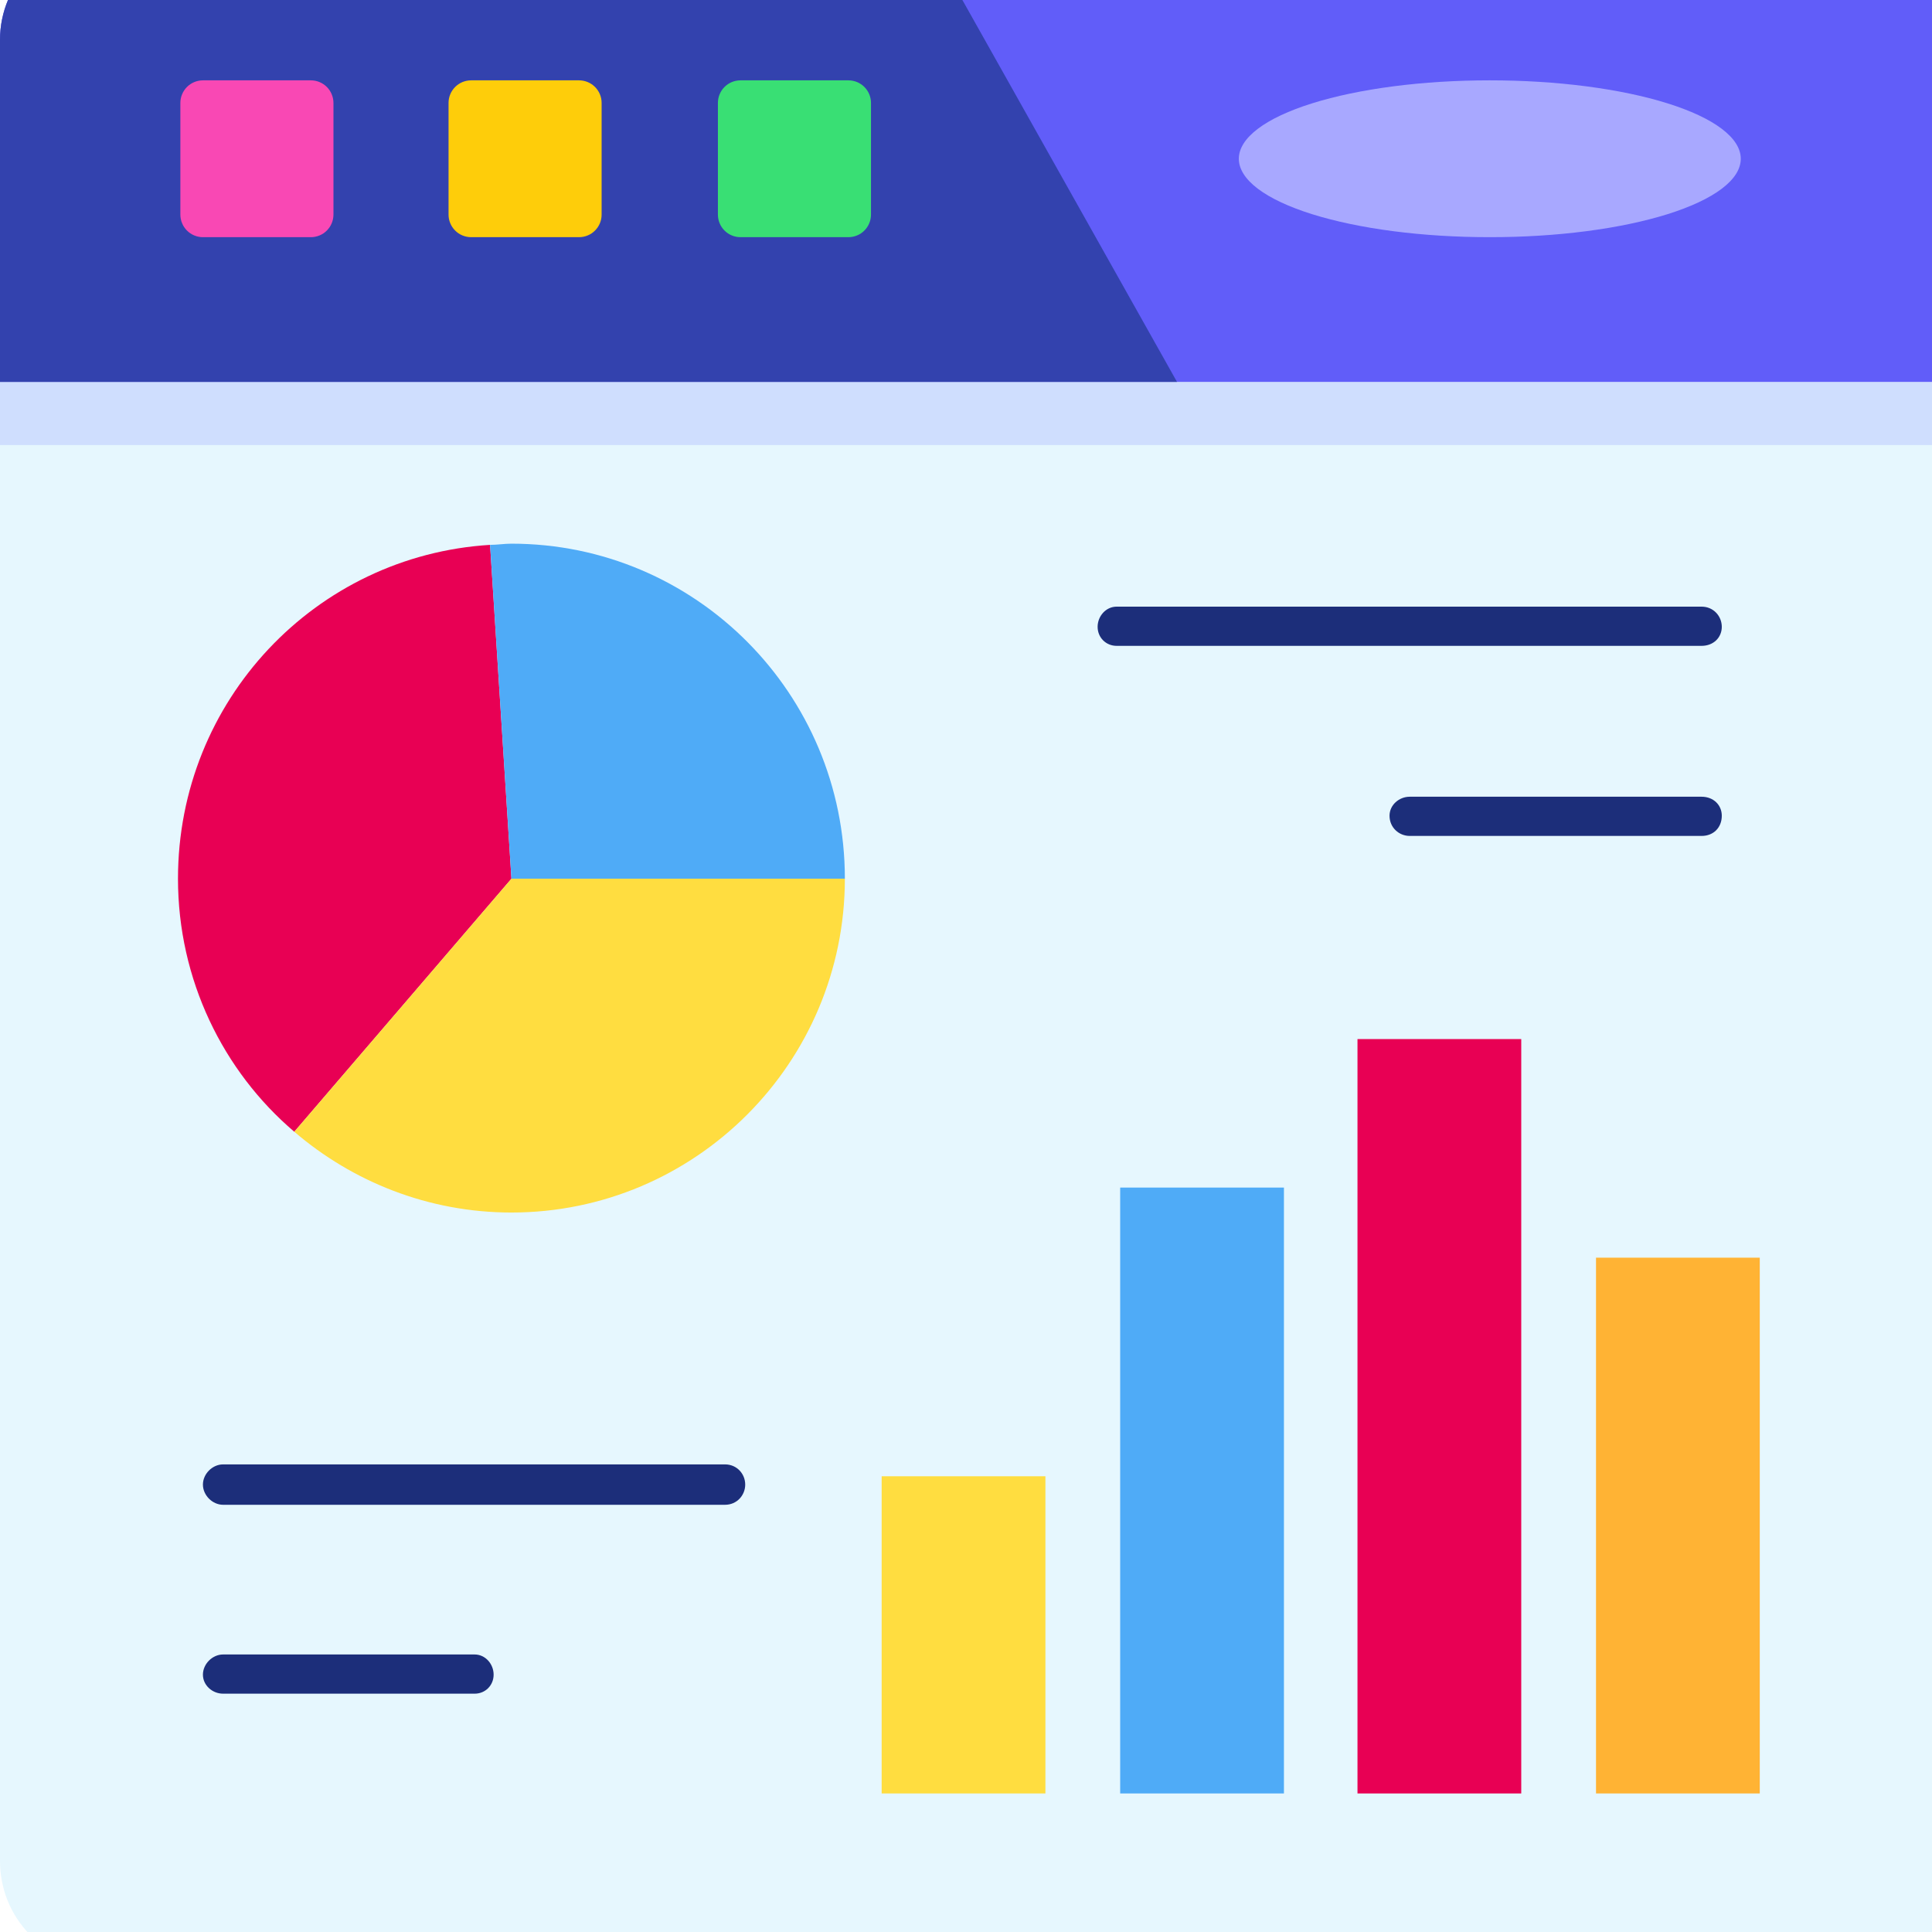 <svg xmlns="http://www.w3.org/2000/svg" xmlns:xlink="http://www.w3.org/1999/xlink" width="500" zoomAndPan="magnify" viewBox="0 0 375 375" height="500" preserveAspectRatio="xMidYMid meet" version="1.0"><rect x="-37.5" width="450" fill="#ffffff" y="-37.5" height="450" fill-opacity="1"/><rect x="-37.5" width="450" fill="#ffffff" y="-37.5" height="450" fill-opacity="1"/><path fill="#e6f7fe" d="M 19.578 -12.305 L 361.375 -12.305 C 362.02 -12.305 362.656 -12.273 363.297 -12.211 C 363.934 -12.145 364.566 -12.047 365.195 -11.922 C 365.824 -11.793 366.445 -11.633 367.059 -11.441 C 367.672 -11.25 368.277 -11.031 368.867 -10.777 C 369.461 -10.527 370.039 -10.246 370.605 -9.938 C 371.172 -9.629 371.719 -9.289 372.254 -8.926 C 372.785 -8.559 373.301 -8.168 373.797 -7.754 C 374.293 -7.336 374.766 -6.895 375.219 -6.43 C 375.672 -5.965 376.102 -5.48 376.512 -4.973 C 376.918 -4.465 377.297 -3.938 377.656 -3.391 C 378.012 -2.844 378.34 -2.281 378.641 -1.703 C 378.945 -1.121 379.219 -0.527 379.465 0.078 C 379.711 0.684 379.926 1.305 380.109 1.934 C 380.297 2.562 380.453 3.199 380.578 3.84 C 380.703 4.484 380.797 5.137 380.859 5.789 C 380.922 6.441 380.953 7.098 380.953 7.754 L 380.953 361.254 C 380.953 361.91 380.922 362.566 380.859 363.223 C 380.797 363.875 380.703 364.523 380.578 365.168 C 380.453 365.812 380.297 366.449 380.109 367.078 C 379.926 367.707 379.711 368.324 379.465 368.934 C 379.219 369.539 378.945 370.133 378.641 370.711 C 378.34 371.289 378.012 371.855 377.656 372.398 C 377.297 372.945 376.918 373.473 376.512 373.98 C 376.102 374.488 375.672 374.977 375.219 375.441 C 374.766 375.906 374.293 376.344 373.797 376.762 C 373.301 377.18 372.785 377.57 372.254 377.934 C 371.719 378.301 371.172 378.637 370.605 378.945 C 370.039 379.258 369.461 379.539 368.867 379.789 C 368.277 380.039 367.672 380.262 367.059 380.453 C 366.445 380.645 365.824 380.801 365.195 380.93 C 364.566 381.059 363.934 381.156 363.297 381.219 C 362.656 381.285 362.02 381.316 361.375 381.316 L 19.578 381.316 C 18.938 381.316 18.297 381.285 17.66 381.219 C 17.02 381.156 16.387 381.059 15.758 380.93 C 15.129 380.801 14.508 380.645 13.895 380.453 C 13.281 380.262 12.68 380.039 12.086 379.789 C 11.492 379.539 10.914 379.258 10.348 378.945 C 9.785 378.637 9.234 378.301 8.699 377.934 C 8.168 377.57 7.652 377.18 7.156 376.762 C 6.66 376.344 6.188 375.906 5.734 375.441 C 5.281 374.977 4.852 374.488 4.445 373.98 C 4.039 373.473 3.656 372.945 3.301 372.398 C 2.941 371.855 2.613 371.289 2.312 370.711 C 2.008 370.133 1.734 369.539 1.492 368.934 C 1.246 368.324 1.027 367.707 0.844 367.078 C 0.656 366.449 0.5 365.812 0.375 365.168 C 0.25 364.523 0.156 363.875 0.094 363.223 C 0.031 362.566 0 361.91 0 361.254 L 0 7.754 C 0 7.098 0.031 6.441 0.094 5.789 C 0.156 5.137 0.25 4.484 0.375 3.84 C 0.5 3.199 0.656 2.562 0.844 1.934 C 1.027 1.305 1.246 0.684 1.492 0.078 C 1.734 -0.527 2.008 -1.121 2.312 -1.703 C 2.613 -2.281 2.941 -2.844 3.301 -3.391 C 3.656 -3.938 4.039 -4.465 4.445 -4.973 C 4.852 -5.48 5.281 -5.965 5.734 -6.43 C 6.188 -6.895 6.66 -7.336 7.156 -7.754 C 7.652 -8.168 8.168 -8.559 8.699 -8.926 C 9.234 -9.289 9.785 -9.629 10.348 -9.938 C 10.914 -10.246 11.492 -10.527 12.086 -10.777 C 12.68 -11.031 13.281 -11.25 13.895 -11.441 C 14.508 -11.633 15.129 -11.793 15.758 -11.922 C 16.387 -12.047 17.02 -12.145 17.66 -12.211 C 18.297 -12.273 18.938 -12.305 19.578 -12.305 Z M 19.578 -12.305 " fill-opacity="1" fill-rule="evenodd"/><path fill="#615df9" d="M 0 7.754 L 0 74.168 L 380.953 74.168 L 380.953 7.754 C 380.953 -3.312 372.203 -12.305 361.375 -12.305 L 19.809 -12.305 C 8.984 -12.305 0 -3.312 0 7.754 Z M 0 7.754 " fill-opacity="1" fill-rule="evenodd"/><path fill="#a8a8ff" d="M 289.055 15.594 L 289.285 15.594 C 290.879 15.594 292.465 15.621 294.051 15.668 C 295.633 15.719 297.207 15.789 298.766 15.887 C 300.328 15.984 301.871 16.105 303.395 16.25 C 304.914 16.395 306.414 16.562 307.883 16.754 C 309.355 16.945 310.789 17.156 312.195 17.395 C 313.598 17.629 314.961 17.883 316.285 18.16 C 317.609 18.438 318.887 18.734 320.117 19.051 C 321.348 19.367 322.523 19.699 323.648 20.055 C 324.773 20.406 325.844 20.773 326.852 21.16 C 327.863 21.547 328.809 21.945 329.691 22.359 C 330.578 22.773 331.395 23.199 332.145 23.641 C 332.895 24.082 333.574 24.531 334.184 24.992 C 334.793 25.453 335.328 25.922 335.789 26.398 C 336.254 26.875 336.641 27.355 336.949 27.848 C 337.262 28.336 337.492 28.828 337.648 29.324 C 337.805 29.82 337.883 30.316 337.883 30.816 C 337.883 31.312 337.805 31.809 337.648 32.305 C 337.492 32.801 337.262 33.297 336.949 33.785 C 336.641 34.273 336.254 34.754 335.789 35.234 C 335.328 35.711 334.793 36.18 334.184 36.641 C 333.574 37.098 332.895 37.551 332.145 37.988 C 331.395 38.43 330.578 38.855 329.691 39.27 C 328.809 39.684 327.863 40.086 326.852 40.469 C 325.844 40.855 324.773 41.223 323.648 41.578 C 322.523 41.93 321.348 42.262 320.117 42.578 C 318.887 42.895 317.609 43.191 316.285 43.469 C 314.961 43.746 313.598 44 312.195 44.238 C 310.789 44.473 309.355 44.684 307.883 44.875 C 306.414 45.066 304.914 45.234 303.395 45.379 C 301.871 45.523 300.328 45.645 298.766 45.742 C 297.207 45.84 295.633 45.91 294.051 45.961 C 292.465 46.008 290.879 46.035 289.285 46.035 L 289.055 46.035 C 287.465 46.035 285.875 46.008 284.293 45.961 C 282.707 45.91 281.137 45.84 279.574 45.742 C 278.012 45.645 276.473 45.523 274.949 45.379 C 273.426 45.234 271.93 45.066 270.457 44.875 C 268.988 44.684 267.551 44.473 266.145 44.238 C 264.742 44 263.379 43.746 262.055 43.469 C 260.73 43.191 259.457 42.895 258.227 42.578 C 256.996 42.262 255.816 41.93 254.691 41.578 C 253.566 41.223 252.496 40.855 251.488 40.469 C 250.48 40.086 249.531 39.684 248.648 39.27 C 247.762 38.855 246.945 38.43 246.195 37.988 C 245.445 37.551 244.766 37.098 244.156 36.641 C 243.547 36.18 243.012 35.711 242.551 35.234 C 242.086 34.754 241.703 34.273 241.391 33.785 C 241.082 33.297 240.848 32.801 240.691 32.305 C 240.535 31.809 240.457 31.312 240.457 30.816 C 240.457 30.316 240.535 29.82 240.691 29.324 C 240.848 28.828 241.082 28.336 241.391 27.848 C 241.703 27.355 242.086 26.875 242.551 26.398 C 243.012 25.922 243.547 25.453 244.156 24.992 C 244.766 24.531 245.445 24.082 246.195 23.641 C 246.945 23.199 247.762 22.773 248.648 22.359 C 249.531 21.945 250.48 21.547 251.488 21.16 C 252.496 20.773 253.566 20.406 254.691 20.055 C 255.816 19.699 256.996 19.367 258.227 19.051 C 259.457 18.734 260.73 18.438 262.055 18.16 C 263.379 17.883 264.742 17.629 266.145 17.395 C 267.551 17.156 268.988 16.945 270.457 16.754 C 271.93 16.562 273.426 16.395 274.949 16.25 C 276.473 16.105 278.012 15.984 279.574 15.887 C 281.137 15.789 282.707 15.719 284.293 15.668 C 285.875 15.621 287.465 15.594 289.055 15.594 Z M 289.055 15.594 " fill-opacity="1" fill-rule="evenodd"/><path fill="#3342ae" d="M 228.48 74.168 L 179.883 -12.305 L 19.809 -12.305 C 8.984 -12.305 0 -3.312 0 7.754 L 0 74.168 Z M 228.48 74.168 " fill-opacity="1" fill-rule="evenodd"/><path fill="#f948b4" d="M 39.387 15.594 L 60.344 15.594 C 60.633 15.594 60.918 15.625 61.199 15.68 C 61.48 15.734 61.754 15.82 62.02 15.93 C 62.285 16.039 62.535 16.176 62.777 16.336 C 63.016 16.492 63.234 16.676 63.438 16.879 C 63.641 17.082 63.824 17.305 63.984 17.543 C 64.145 17.781 64.277 18.035 64.387 18.301 C 64.496 18.566 64.582 18.84 64.637 19.121 C 64.691 19.406 64.723 19.688 64.723 19.977 L 64.723 41.652 C 64.723 41.941 64.691 42.227 64.637 42.508 C 64.582 42.789 64.496 43.062 64.387 43.328 C 64.277 43.594 64.145 43.848 63.984 44.086 C 63.824 44.324 63.641 44.547 63.438 44.75 C 63.234 44.953 63.016 45.137 62.777 45.297 C 62.535 45.457 62.285 45.59 62.02 45.699 C 61.754 45.809 61.48 45.895 61.199 45.949 C 60.918 46.008 60.633 46.035 60.344 46.035 L 39.387 46.035 C 39.098 46.035 38.812 46.008 38.531 45.949 C 38.25 45.895 37.977 45.809 37.711 45.699 C 37.445 45.59 37.191 45.457 36.953 45.297 C 36.715 45.137 36.492 44.953 36.289 44.75 C 36.086 44.547 35.906 44.324 35.746 44.086 C 35.586 43.848 35.453 43.594 35.344 43.328 C 35.23 43.062 35.148 42.789 35.094 42.508 C 35.035 42.227 35.008 41.941 35.008 41.652 L 35.008 19.977 C 35.008 19.688 35.035 19.406 35.094 19.121 C 35.148 18.84 35.23 18.566 35.344 18.301 C 35.453 18.035 35.586 17.781 35.746 17.543 C 35.906 17.305 36.086 17.082 36.289 16.879 C 36.492 16.676 36.715 16.492 36.953 16.336 C 37.191 16.176 37.445 16.039 37.711 15.93 C 37.977 15.82 38.25 15.734 38.531 15.68 C 38.812 15.625 39.098 15.594 39.387 15.594 Z M 39.387 15.594 " fill-opacity="1" fill-rule="evenodd"/><path fill="#fecd0a" d="M 91.438 15.594 L 112.398 15.594 C 112.684 15.594 112.969 15.625 113.25 15.68 C 113.531 15.734 113.809 15.82 114.07 15.93 C 114.336 16.039 114.59 16.176 114.828 16.336 C 115.066 16.492 115.289 16.676 115.492 16.879 C 115.695 17.082 115.875 17.305 116.035 17.543 C 116.195 17.781 116.332 18.035 116.441 18.301 C 116.551 18.566 116.633 18.84 116.691 19.121 C 116.746 19.406 116.773 19.688 116.773 19.977 L 116.773 41.652 C 116.773 41.941 116.746 42.227 116.691 42.508 C 116.633 42.789 116.551 43.062 116.441 43.328 C 116.332 43.594 116.195 43.848 116.035 44.086 C 115.875 44.324 115.695 44.547 115.492 44.75 C 115.289 44.953 115.066 45.137 114.828 45.297 C 114.59 45.457 114.336 45.59 114.07 45.699 C 113.809 45.809 113.531 45.895 113.25 45.949 C 112.969 46.008 112.684 46.035 112.398 46.035 L 91.438 46.035 C 91.152 46.035 90.867 46.008 90.586 45.949 C 90.301 45.895 90.027 45.809 89.762 45.699 C 89.496 45.59 89.246 45.457 89.008 45.297 C 88.77 45.137 88.547 44.953 88.344 44.75 C 88.141 44.547 87.961 44.324 87.801 44.086 C 87.641 43.848 87.504 43.594 87.395 43.328 C 87.285 43.062 87.203 42.789 87.145 42.508 C 87.09 42.227 87.062 41.941 87.062 41.652 L 87.062 19.977 C 87.062 19.688 87.09 19.406 87.145 19.121 C 87.203 18.84 87.285 18.566 87.395 18.301 C 87.504 18.035 87.641 17.781 87.801 17.543 C 87.961 17.305 88.141 17.082 88.344 16.879 C 88.547 16.676 88.77 16.492 89.008 16.336 C 89.246 16.176 89.496 16.039 89.762 15.93 C 90.027 15.82 90.301 15.734 90.586 15.68 C 90.867 15.625 91.152 15.594 91.438 15.594 Z M 91.438 15.594 " fill-opacity="1" fill-rule="evenodd"/><path fill="#39df74" d="M 143.723 15.594 L 164.68 15.594 C 164.969 15.594 165.254 15.625 165.535 15.68 C 165.816 15.734 166.09 15.82 166.355 15.93 C 166.621 16.039 166.875 16.176 167.113 16.336 C 167.352 16.492 167.57 16.676 167.773 16.879 C 167.977 17.082 168.16 17.305 168.32 17.543 C 168.48 17.781 168.613 18.035 168.723 18.301 C 168.832 18.566 168.918 18.84 168.973 19.121 C 169.027 19.406 169.059 19.688 169.059 19.977 L 169.059 41.652 C 169.059 41.941 169.027 42.227 168.973 42.508 C 168.918 42.789 168.832 43.062 168.723 43.328 C 168.613 43.594 168.48 43.848 168.32 44.086 C 168.16 44.324 167.977 44.547 167.773 44.75 C 167.57 44.953 167.352 45.137 167.113 45.297 C 166.875 45.457 166.621 45.59 166.355 45.699 C 166.09 45.809 165.816 45.895 165.535 45.949 C 165.254 46.008 164.969 46.035 164.68 46.035 L 143.723 46.035 C 143.434 46.035 143.148 46.008 142.867 45.949 C 142.586 45.895 142.312 45.809 142.047 45.699 C 141.781 45.59 141.527 45.457 141.289 45.297 C 141.051 45.137 140.832 44.953 140.629 44.75 C 140.426 44.547 140.242 44.324 140.082 44.086 C 139.922 43.848 139.789 43.594 139.68 43.328 C 139.57 43.062 139.484 42.789 139.43 42.508 C 139.375 42.227 139.344 41.941 139.344 41.652 L 139.344 19.977 C 139.344 19.688 139.375 19.406 139.43 19.121 C 139.484 18.84 139.57 18.566 139.68 18.301 C 139.789 18.035 139.922 17.781 140.082 17.543 C 140.242 17.305 140.426 17.082 140.629 16.879 C 140.832 16.676 141.051 16.492 141.289 16.336 C 141.527 16.176 141.781 16.039 142.047 15.93 C 142.312 15.82 142.586 15.734 142.867 15.68 C 143.148 15.625 143.434 15.594 143.723 15.594 Z M 143.723 15.594 " fill-opacity="1" fill-rule="evenodd"/><path fill="#cfdefe" d="M 0 74.168 L 380.996 74.168 L 380.996 86.383 L 0 86.383 Z M 0 74.168 " fill-opacity="1" fill-rule="evenodd"/><path fill="#ffdd40" d="M 171.129 286.543 L 202.914 286.543 L 202.914 348.109 L 171.129 348.109 Z M 171.129 286.543 " fill-opacity="1" fill-rule="evenodd"/><path fill="#4fabf7" d="M 217.426 230.508 L 249.211 230.508 L 249.211 348.109 L 217.426 348.109 Z M 217.426 230.508 " fill-opacity="1" fill-rule="evenodd"/><path fill="#e80054" d="M 263.488 201.684 L 295.273 201.684 L 295.273 348.109 L 263.488 348.109 Z M 263.488 201.684 " fill-opacity="1" fill-rule="evenodd"/><path fill="#ffb334" d="M 309.785 244.113 L 341.57 244.113 L 341.57 348.109 L 309.785 348.109 Z M 309.785 244.113 " fill-opacity="1" fill-rule="evenodd"/><path fill="#1c2e7a" d="M 216.734 125.359 C 214.66 125.359 213.047 123.742 213.047 121.668 C 213.047 119.594 214.66 117.75 216.734 117.75 L 330.281 117.75 C 332.586 117.75 334.199 119.594 334.199 121.668 C 334.199 123.742 332.586 125.359 330.281 125.359 Z M 216.734 125.359 " fill-opacity="1" fill-rule="nonzero"/><path fill="#1c2e7a" d="M 273.625 162.254 C 271.551 162.254 269.707 160.637 269.707 158.332 C 269.707 156.258 271.551 154.645 273.625 154.645 L 330.281 154.645 C 332.586 154.645 334.199 156.258 334.199 158.332 C 334.199 160.637 332.586 162.254 330.281 162.254 Z M 273.625 162.254 " fill-opacity="1" fill-rule="nonzero"/><path fill="#1c2e7a" d="M 140.727 284.238 C 143.031 284.238 144.645 286.082 144.645 288.156 C 144.645 290.23 143.031 292.078 140.727 292.078 L 43.301 292.078 C 41.227 292.078 39.387 290.23 39.387 288.156 C 39.387 286.082 41.227 284.238 43.301 284.238 Z M 140.727 284.238 " fill-opacity="1" fill-rule="nonzero"/><path fill="#1c2e7a" d="M 92.129 321.133 C 94.203 321.133 95.812 322.977 95.812 325.051 C 95.812 327.125 94.203 328.742 92.129 328.742 L 43.301 328.742 C 41.227 328.742 39.387 327.125 39.387 325.051 C 39.387 322.977 41.227 321.133 43.301 321.133 Z M 92.129 321.133 " fill-opacity="1" fill-rule="nonzero"/><path fill="#e80054" d="M 57.121 219.672 C 43.301 207.91 34.547 190.156 34.547 170.555 C 34.547 135.965 61.266 107.832 95.125 105.758 L 99.27 170.555 Z M 57.121 219.672 " fill-opacity="1" fill-rule="evenodd"/><path fill="#4fabf7" d="M 95.125 105.758 L 99.27 170.555 L 163.988 170.555 C 163.988 134.582 134.969 105.527 99.27 105.527 C 97.887 105.527 96.504 105.758 95.125 105.758 Z M 95.125 105.758 " fill-opacity="1" fill-rule="evenodd"/><path fill="#ffdd40" d="M 99.27 170.555 L 57.121 219.672 C 68.406 229.355 83.148 235.352 99.27 235.352 C 134.969 235.352 163.988 206.297 163.988 170.555 Z M 99.27 170.555 " fill-opacity="1" fill-rule="evenodd"/></svg>